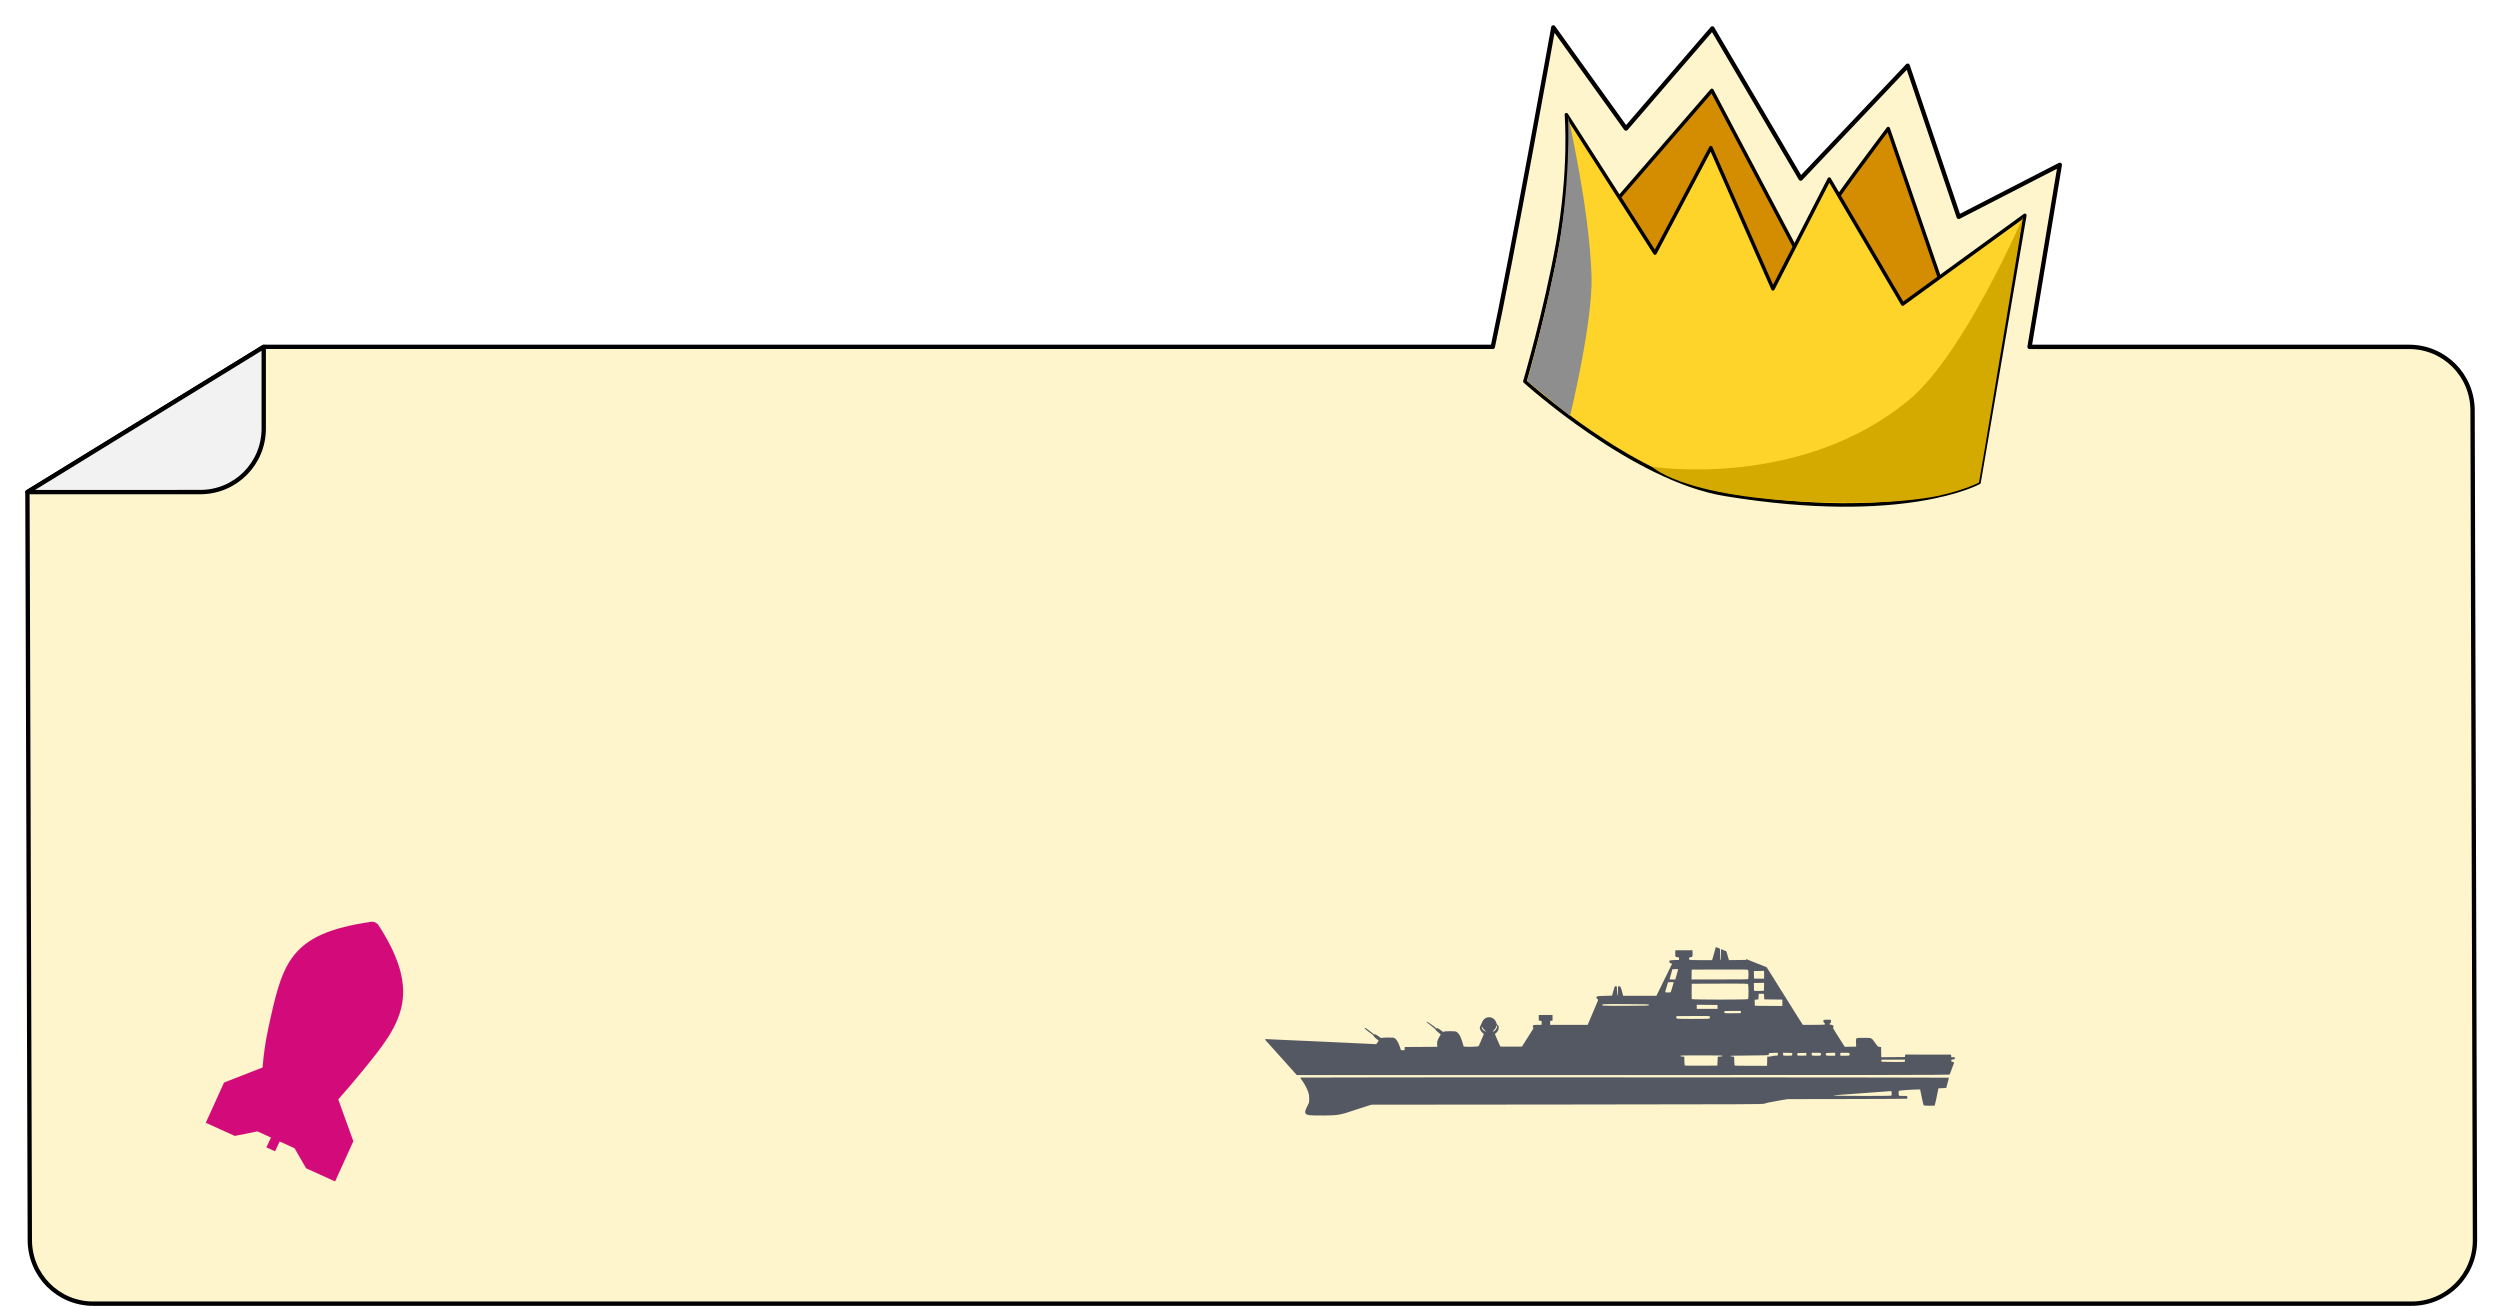<?xml version="1.0" encoding="UTF-8" standalone="no"?>
<!-- Created with Inkscape (http://www.inkscape.org/) -->

<svg
   width="172.542mm"
   height="90.125mm"
   viewBox="0 0 172.542 90.125"
   version="1.1"
   id="svg5"
   xml:space="preserve"
   inkscape:version="1.2.2 (732a01da63, 2022-12-09)"
   sodipodi:docname="logo_design.svg"
   inkscape:export-filename="logo_design.svg"
   inkscape:export-xdpi="96"
   inkscape:export-ydpi="96"
   xmlns:inkscape="http://www.inkscape.org/namespaces/inkscape"
   xmlns:sodipodi="http://sodipodi.sourceforge.net/DTD/sodipodi-0.dtd"
   xmlns="http://www.w3.org/2000/svg"
   xmlns:svg="http://www.w3.org/2000/svg"><sodipodi:namedview
     id="namedview7"
     pagecolor="#ffffff"
     bordercolor="#000000"
     borderopacity="0.25"
     inkscape:showpageshadow="2"
     inkscape:pageopacity="0.0"
     inkscape:pagecheckerboard="0"
     inkscape:deskcolor="#d1d1d1"
     inkscape:document-units="mm"
     showgrid="false"
     inkscape:zoom="0.80343866"
     inkscape:cx="214.07982"
     inkscape:cy="512.17351"
     inkscape:window-width="1920"
     inkscape:window-height="991"
     inkscape:window-x="-9"
     inkscape:window-y="-9"
     inkscape:window-maximized="1"
     inkscape:current-layer="svg5" /><defs
     id="defs2"><filter
       inkscape:collect="always"
       style="color-interpolation-filters:sRGB"
       id="filter2404"
       x="-0.011"
       y="-0.029"
       width="1.022"
       height="1.058"><feGaussianBlur
         inkscape:collect="always"
         stdDeviation="0.789"
         id="feGaussianBlur2406" /></filter><filter
       inkscape:collect="always"
       style="color-interpolation-filters:sRGB"
       id="filter2410"
       x="-0.094"
       y="-0.153"
       width="1.188"
       height="1.305"><feGaussianBlur
         inkscape:collect="always"
         stdDeviation="0.637"
         id="feGaussianBlur2412" /></filter></defs><style
     type="text/css"
     id="style2665">
	.st0{fill:#C43124;stroke:#010202;stroke-width:5;stroke-miterlimit:10;}
	.st1{fill:#E8A627;stroke:#010202;stroke-width:5;stroke-miterlimit:10;}
	.st2{fill:#F9DE59;stroke:#010202;stroke-width:5;stroke-miterlimit:10;}
</style><style
     type="text/css"
     id="style6963">.st0{fill:#EF4136;stroke:#BE1E2D;stroke-width:6;stroke-miterlimit:10;} .st1{fill:#BE1E2D;} .st2{fill:none;}</style><style
     type="text/css"
     id="style2665-4">
	.st0{fill:#C43124;stroke:#010202;stroke-width:5;stroke-miterlimit:10;}
	.st1{fill:#E8A627;stroke:#010202;stroke-width:5;stroke-miterlimit:10;}
	.st2{fill:#F9DE59;stroke:#010202;stroke-width:5;stroke-miterlimit:10;}
</style><style
     type="text/css"
     id="style6963-4">.st0{fill:#EF4136;stroke:#BE1E2D;stroke-width:6;stroke-miterlimit:10;} .st1{fill:#BE1E2D;} .st2{fill:none;}</style><style
     type="text/css"
     id="style2665-8">
	.st0{fill:#C43124;stroke:#010202;stroke-width:5;stroke-miterlimit:10;}
	.st1{fill:#E8A627;stroke:#010202;stroke-width:5;stroke-miterlimit:10;}
	.st2{fill:#F9DE59;stroke:#010202;stroke-width:5;stroke-miterlimit:10;}
</style><style
     type="text/css"
     id="style2665-2">
	.st0{fill:#C43124;stroke:#010202;stroke-width:5;stroke-miterlimit:10;}
	.st1{fill:#E8A627;stroke:#010202;stroke-width:5;stroke-miterlimit:10;}
	.st2{fill:#F9DE59;stroke:#010202;stroke-width:5;stroke-miterlimit:10;}
</style><style
     type="text/css"
     id="style2665-1">
	.st0{fill:#C43124;stroke:#010202;stroke-width:5;stroke-miterlimit:10;}
	.st1{fill:#E8A627;stroke:#010202;stroke-width:5;stroke-miterlimit:10;}
	.st2{fill:#F9DE59;stroke:#010202;stroke-width:5;stroke-miterlimit:10;}
</style><style
     type="text/css"
     id="style2665-46">
	.st0{fill:#C43124;stroke:#010202;stroke-width:5;stroke-miterlimit:10;}
	.st1{fill:#E8A627;stroke:#010202;stroke-width:5;stroke-miterlimit:10;}
	.st2{fill:#F9DE59;stroke:#010202;stroke-width:5;stroke-miterlimit:10;}
</style><style
     type="text/css"
     id="style2665-5">
	.st0{fill:#C43124;stroke:#010202;stroke-width:5;stroke-miterlimit:10;}
	.st1{fill:#E8A627;stroke:#010202;stroke-width:5;stroke-miterlimit:10;}
	.st2{fill:#F9DE59;stroke:#010202;stroke-width:5;stroke-miterlimit:10;}
</style><style
     type="text/css"
     id="style2665-0">
	.st0{fill:#C43124;stroke:#010202;stroke-width:5;stroke-miterlimit:10;}
	.st1{fill:#E8A627;stroke:#010202;stroke-width:5;stroke-miterlimit:10;}
	.st2{fill:#F9DE59;stroke:#010202;stroke-width:5;stroke-miterlimit:10;}
</style><style
     type="text/css"
     id="style2665-7">
	.st0{fill:#C43124;stroke:#010202;stroke-width:5;stroke-miterlimit:10;}
	.st1{fill:#E8A627;stroke:#010202;stroke-width:5;stroke-miterlimit:10;}
	.st2{fill:#F9DE59;stroke:#010202;stroke-width:5;stroke-miterlimit:10;}
</style><style
     type="text/css"
     id="style2665-469">
	.st0{fill:#C43124;stroke:#010202;stroke-width:5;stroke-miterlimit:10;}
	.st1{fill:#E8A627;stroke:#010202;stroke-width:5;stroke-miterlimit:10;}
	.st2{fill:#F9DE59;stroke:#010202;stroke-width:5;stroke-miterlimit:10;}
</style><style
     type="text/css"
     id="style2665-72">
	.st0{fill:#C43124;stroke:#010202;stroke-width:5;stroke-miterlimit:10;}
	.st1{fill:#E8A627;stroke:#010202;stroke-width:5;stroke-miterlimit:10;}
	.st2{fill:#F9DE59;stroke:#010202;stroke-width:5;stroke-miterlimit:10;}
</style><style
     type="text/css"
     id="style2665-14">
	.st0{fill:#C43124;stroke:#010202;stroke-width:5;stroke-miterlimit:10;}
	.st1{fill:#E8A627;stroke:#010202;stroke-width:5;stroke-miterlimit:10;}
	.st2{fill:#F9DE59;stroke:#010202;stroke-width:5;stroke-miterlimit:10;}
</style><style
     type="text/css"
     id="style2665-3">
	.st0{fill:#C43124;stroke:#010202;stroke-width:5;stroke-miterlimit:10;}
	.st1{fill:#E8A627;stroke:#010202;stroke-width:5;stroke-miterlimit:10;}
	.st2{fill:#F9DE59;stroke:#010202;stroke-width:5;stroke-miterlimit:10;}
</style><style
     type="text/css"
     id="style2665-09">
	.st0{fill:#C43124;stroke:#010202;stroke-width:5;stroke-miterlimit:10;}
	.st1{fill:#E8A627;stroke:#010202;stroke-width:5;stroke-miterlimit:10;}
	.st2{fill:#F9DE59;stroke:#010202;stroke-width:5;stroke-miterlimit:10;}
</style><style
     type="text/css"
     id="style2665-58">
	.st0{fill:#C43124;stroke:#010202;stroke-width:5;stroke-miterlimit:10;}
	.st1{fill:#E8A627;stroke:#010202;stroke-width:5;stroke-miterlimit:10;}
	.st2{fill:#F9DE59;stroke:#010202;stroke-width:5;stroke-miterlimit:10;}
</style><style
     type="text/css"
     id="style2665-40">
	.st0{fill:#C43124;stroke:#010202;stroke-width:5;stroke-miterlimit:10;}
	.st1{fill:#E8A627;stroke:#010202;stroke-width:5;stroke-miterlimit:10;}
	.st2{fill:#F9DE59;stroke:#010202;stroke-width:5;stroke-miterlimit:10;}
</style><style
     type="text/css"
     id="style2665-6">
	.st0{fill:#C43124;stroke:#010202;stroke-width:5;stroke-miterlimit:10;}
	.st1{fill:#E8A627;stroke:#010202;stroke-width:5;stroke-miterlimit:10;}
	.st2{fill:#F9DE59;stroke:#010202;stroke-width:5;stroke-miterlimit:10;}
</style><style
     type="text/css"
     id="style2665-04">
	.st0{fill:#C43124;stroke:#010202;stroke-width:5;stroke-miterlimit:10;}
	.st1{fill:#E8A627;stroke:#010202;stroke-width:5;stroke-miterlimit:10;}
	.st2{fill:#F9DE59;stroke:#010202;stroke-width:5;stroke-miterlimit:10;}
</style><style
     type="text/css"
     id="style2665-12">
	.st0{fill:#C43124;stroke:#010202;stroke-width:5;stroke-miterlimit:10;}
	.st1{fill:#E8A627;stroke:#010202;stroke-width:5;stroke-miterlimit:10;}
	.st2{fill:#F9DE59;stroke:#010202;stroke-width:5;stroke-miterlimit:10;}
</style><style
     type="text/css"
     id="style2665-52">
	.st0{fill:#C43124;stroke:#010202;stroke-width:5;stroke-miterlimit:10;}
	.st1{fill:#E8A627;stroke:#010202;stroke-width:5;stroke-miterlimit:10;}
	.st2{fill:#F9DE59;stroke:#010202;stroke-width:5;stroke-miterlimit:10;}
</style><style
     type="text/css"
     id="style2665-61">
	.st0{fill:#C43124;stroke:#010202;stroke-width:5;stroke-miterlimit:10;}
	.st1{fill:#E8A627;stroke:#010202;stroke-width:5;stroke-miterlimit:10;}
	.st2{fill:#F9DE59;stroke:#010202;stroke-width:5;stroke-miterlimit:10;}
</style><style
     type="text/css"
     id="style2665-36">
	.st0{fill:#C43124;stroke:#010202;stroke-width:5;stroke-miterlimit:10;}
	.st1{fill:#E8A627;stroke:#010202;stroke-width:5;stroke-miterlimit:10;}
	.st2{fill:#F9DE59;stroke:#010202;stroke-width:5;stroke-miterlimit:10;}
</style><style
     type="text/css"
     id="style6963-6">.st0{fill:#EF4136;stroke:#BE1E2D;stroke-width:6;stroke-miterlimit:10;} .st1{fill:#BE1E2D;} .st2{fill:none;}</style><style
     type="text/css"
     id="style2665-21">
	.st0{fill:#C43124;stroke:#010202;stroke-width:5;stroke-miterlimit:10;}
	.st1{fill:#E8A627;stroke:#010202;stroke-width:5;stroke-miterlimit:10;}
	.st2{fill:#F9DE59;stroke:#010202;stroke-width:5;stroke-miterlimit:10;}
</style><style
     type="text/css"
     id="style2665-62">
	.st0{fill:#C43124;stroke:#010202;stroke-width:5;stroke-miterlimit:10;}
	.st1{fill:#E8A627;stroke:#010202;stroke-width:5;stroke-miterlimit:10;}
	.st2{fill:#F9DE59;stroke:#010202;stroke-width:5;stroke-miterlimit:10;}
</style><style
     type="text/css"
     id="style2665-74">
	.st0{fill:#C43124;stroke:#010202;stroke-width:5;stroke-miterlimit:10;}
	.st1{fill:#E8A627;stroke:#010202;stroke-width:5;stroke-miterlimit:10;}
	.st2{fill:#F9DE59;stroke:#010202;stroke-width:5;stroke-miterlimit:10;}
</style><style
     type="text/css"
     id="style2665-67">
	.st0{fill:#C43124;stroke:#010202;stroke-width:5;stroke-miterlimit:10;}
	.st1{fill:#E8A627;stroke:#010202;stroke-width:5;stroke-miterlimit:10;}
	.st2{fill:#F9DE59;stroke:#010202;stroke-width:5;stroke-miterlimit:10;}
</style><style
     type="text/css"
     id="style6963-69">.st0{fill:#EF4136;stroke:#BE1E2D;stroke-width:6;stroke-miterlimit:10;} .st1{fill:#BE1E2D;} .st2{fill:none;}</style><g
     inkscape:groupmode="layer"
     id="g957"
     inkscape:label="gameOver_2"
     style="display:inline"
     transform="translate(-20.631,-47.22)"><g
       id="g955"
       inkscape:label="wiiner_sticker"
       inkscape:export-filename="..\..\Users\D\Desktop\winner_sticker.svg"
       inkscape:export-xdpi="96"
       inkscape:export-ydpi="96"
       transform="translate(5.5701521e-6,-31.436)"
       style="display:inline"><path
         id="path937"
         style="mix-blend-mode:multiply;fill:#000000;fill-opacity:0.5;stroke:none;stroke-width:0.3;stroke-linecap:round;stroke-linejoin:round;filter:url(#filter2404)"
         inkscape:label="sticker_shadow"
         d="m 127.836,80.549 c 0,0 -2.863,15.942 -4.177,22.046 H 38.833 L 22.524,112.617 v 29.073 c 0,2.428 1.955,4.383 4.383,4.383 H 186.897 c 2.428,0 4.383,-1.955 4.383,-4.383 v -34.711 c 0,-2.428 -1.955,-4.383 -4.383,-4.383 h -26.192 l 2.087,-12.562 -6.977,3.59 -3.523,-10.433 -7.384,7.791 -6.097,-10.365 -5.962,6.91 z"
         sodipodi:nodetypes="ccccsssssscccccccc" /><path
         id="path939"
         style="fill:#fef5cc;fill-opacity:1;stroke:#000000;stroke-width:0.3;stroke-linecap:round;stroke-linejoin:round"
         inkscape:label="sticker"
         d="m 127.836,80.549 c 0,0 -2.863,15.942 -4.177,22.046 H 38.833 l -16.309,10.022 0.165,51.631 c 0.008,2.428 1.955,4.383 4.383,4.383 H 187.062 c 2.428,0 4.39,-1.955 4.383,-4.383 l -0.165,-57.269 c -0.007,-2.428 -1.955,-4.383 -4.383,-4.383 h -26.192 l 2.087,-12.562 -6.977,3.59 -3.523,-10.433 -7.384,7.791 -6.097,-10.365 -5.962,6.91 z"
         sodipodi:nodetypes="ccccsssssscccccccc" /><g
         id="g949"
         inkscape:label="crown"
         transform="matrix(0.486,0,0,0.486,92.093,46.108)"
         style="display:inline"><path
           id="path941"
           style="display:inline;fill:#d48d00;fill-opacity:1;stroke:#000000;stroke-width:0.5;stroke-linecap:round;stroke-linejoin:round;stroke-dasharray:none;stroke-opacity:1"
           d="m 96.063,79.804 -13.278,15.311 -1.219,8.401 18.562,14.904 8.4,-15.04 z m 25.045,5.424 c 0,0 -9.364,12.316 -9.771,13.806 0,0 6.268,17.217 6.946,19.927 0.677,2.71 11.381,-8.807 11.381,-8.807 z"
           sodipodi:nodetypes="ccccccccscc" /><path
           style="display:inline;fill:#ffd42a;stroke:#000000;stroke-width:0.5;stroke-linecap:round;stroke-linejoin:round;stroke-dasharray:none;stroke-opacity:1"
           d="m 75.401,83.259 c 0,0 0.68,7.658 -1.239,18.303 -1.769,9.813 -4.655,19.566 -4.655,19.566 0,0 15.31,13.889 28.409,16.043 25.522,4.195 36.085,-1.681 36.085,-1.681 l 6.504,-37.937 -17.343,12.601 -10.433,-17.749 -7.994,15.581 -8.823,-20.046 -7.928,14.97 z"
           id="path943"
           sodipodi:nodetypes="cscscccccccc" /><path
           id="path945"
           style="mix-blend-mode:multiply;fill:#d4aa00;stroke:none;stroke-width:0.5;stroke-linecap:round;stroke-linejoin:round;stroke-dasharray:none;stroke-opacity:1"
           d="m 140.233,97.825 c 0,0 -8.309,19.366 -16.11,25.876 -15.417,12.867 -36.529,9.555 -36.529,9.555 0,0 5.049,5.245 29.341,5.103 4.83,-0.028 8.466,-0.44 11.116,-0.935 4.069,-0.893 5.948,-1.932 5.948,-1.932 l 0.811,-4.733 c 1.228,-7.348 5.421,-32.462 5.421,-32.933 z" /><path
           style="mix-blend-mode:screen;fill:#8e8e8e;fill-opacity:1;stroke:none;stroke-width:0.5;stroke-linecap:round;stroke-linejoin:round;stroke-dasharray:none;stroke-opacity:1"
           d="m 75.662,83.585 c 0,0 0.405,10.252 -1.797,20.82 -2.234,10.724 -4.047,16.67 -4.047,16.67 l 6.106,4.968 c 0,0 3.263,-13.386 3.048,-19.956 -0.313,-9.553 -3.31,-22.502 -3.31,-22.502 z"
           id="path947"
           sodipodi:nodetypes="csccsc" /></g><path
         id="path951"
         style="mix-blend-mode:multiply;fill:#000000;fill-opacity:0.5;stroke:none;stroke-width:0.3;stroke-linecap:round;stroke-linejoin:round;stroke-dasharray:none;stroke-opacity:1;filter:url(#filter2410)"
         d="m 34.45,112.617 c 2.428,0 4.383,-1.955 4.383,-4.383 l 2e-6,-5.638 -16.309,10.022 z"
         inkscape:label="crease_shadow" /><path
         id="path953"
         style="fill:#f2f2f2;stroke:#000000;stroke-width:0.3;stroke-linecap:round;stroke-linejoin:round;stroke-dasharray:none;stroke-opacity:1"
         d="m 34.45,112.617 c 2.428,0 4.383,-1.955 4.383,-4.383 l 2e-6,-5.638 -16.309,10.022 z"
         inkscape:label="crease" /><path
         id="path6855"
         style="display:inline;fill:#545863;fill-opacity:1;stroke-width:0.026"
         inkscape:label="ships"
         d="m 139.053,112.582 -0.017,0.059 c -0.034,0.117 -0.093,0.329 -0.131,0.47 -0.038,0.141 -0.079,0.283 -0.092,0.315 l -0.024,0.058 h -0.781 c -0.834,0 -0.809,0.004 -0.803,-0.128 0.003,-0.055 0.017,-0.065 0.098,-0.072 0.134,-0.011 0.153,-0.047 0.144,-0.279 l -0.007,-0.201 h -0.591 -0.591 l -0.007,0.201 c -0.005,0.122 0.004,0.215 0.021,0.236 0.016,0.019 0.077,0.038 0.136,0.043 0.104,0.007 0.107,0.011 0.107,0.098 v 0.09 l -0.307,0.007 c -0.172,0.004 -0.321,0.02 -0.34,0.035 -0.076,0.063 0.002,0.201 0.114,0.201 0.034,0 0.058,0.008 0.054,0.019 -0.005,0.011 -0.148,0.302 -0.319,0.648 -0.17,0.346 -0.412,0.84 -0.538,1.098 l -0.228,0.469 h -1.146 -1.146 l -0.07,-0.263 c -0.093,-0.351 -0.115,-0.392 -0.209,-0.392 h -0.076 l -0.007,0.327 c -0.004,0.182 -0.018,0.327 -0.031,0.327 -0.013,0 -0.027,-0.145 -0.031,-0.327 -0.007,-0.322 -0.008,-0.328 -0.068,-0.336 -0.034,-0.005 -0.072,0.003 -0.085,0.016 -0.013,0.013 -0.062,0.161 -0.108,0.33 l -0.084,0.306 -0.507,0.013 c -0.464,0.012 -0.51,0.017 -0.544,0.063 -0.049,0.067 -0.047,0.08 0.028,0.138 0.079,0.062 0.079,0.067 -0.004,0.252 -0.066,0.147 -0.121,0.278 -0.39,0.924 -0.071,0.171 -0.161,0.382 -0.2,0.469 l -0.07,0.158 h -1.293 -1.293 v -0.14 c 0,-0.139 5.1e-4,-0.14 0.083,-0.148 l 0.083,-0.008 v -0.193 -0.193 h -0.475 -0.475 v 0.193 0.193 l 0.09,0.008 c 0.111,0.011 0.119,0.023 0.107,0.169 l -0.009,0.117 h -0.279 c -0.258,0 -0.281,0.004 -0.308,0.055 -0.022,0.042 -0.021,0.069 0.004,0.117 0.028,0.052 0.027,0.072 -0.004,0.121 -0.021,0.032 -0.128,0.202 -0.238,0.377 -0.11,0.175 -0.274,0.434 -0.364,0.576 l -0.163,0.257 h -0.741 -0.741 l -0.045,-0.09 c -0.025,-0.049 -0.111,-0.245 -0.191,-0.435 l -0.146,-0.345 0.094,-0.081 c 0.15,-0.129 0.209,-0.324 0.147,-0.486 -0.014,-0.036 -0.042,-0.066 -0.063,-0.066 -0.023,0 -0.05,-0.042 -0.067,-0.106 -0.143,-0.53 -0.808,-0.571 -0.998,-0.062 -0.028,0.075 -0.075,0.175 -0.104,0.223 -0.061,0.1 -0.063,0.126 -0.025,0.266 0.018,0.066 0.069,0.141 0.141,0.209 l 0.113,0.106 -0.167,0.395 c -0.092,0.217 -0.177,0.412 -0.189,0.434 -0.029,0.053 -1.026,0.072 -1.04,0.02 -0.171,-0.635 -0.289,-0.877 -0.487,-0.998 -0.07,-0.043 -0.131,-0.049 -0.458,-0.049 -0.224,-4e-5 -0.384,0.01 -0.393,0.026 -0.031,0.05 -0.091,0.024 -0.271,-0.115 -0.148,-0.115 -0.191,-0.136 -0.23,-0.116 -0.029,0.015 -0.053,0.016 -0.062,9.3e-4 -0.035,-0.057 -0.607,-0.466 -0.631,-0.451 -0.041,0.025 -0.017,0.047 0.31,0.298 0.169,0.129 0.307,0.254 0.307,0.277 3e-4,0.023 0.075,0.097 0.167,0.165 0.091,0.068 0.166,0.133 0.166,0.145 0,0.012 -0.041,0.084 -0.091,0.159 -0.122,0.184 -0.177,0.378 -0.156,0.552 l 0.016,0.137 -1.124,0.007 -1.124,0.007 -0.007,0.109 -0.007,0.109 h -0.126 -0.126 l -0.037,-0.122 c -0.107,-0.354 -0.251,-0.615 -0.388,-0.699 -0.075,-0.046 -0.127,-0.052 -0.462,-0.052 -0.216,0 -0.399,0.012 -0.428,0.027 -0.043,0.023 -0.081,0.005 -0.242,-0.117 -0.146,-0.11 -0.205,-0.14 -0.246,-0.127 -0.03,0.01 -0.061,0.007 -0.07,-0.007 -0.028,-0.041 -0.564,-0.444 -0.591,-0.444 -0.075,0 -0.039,0.061 0.093,0.159 0.082,0.061 0.161,0.122 0.176,0.136 0.015,0.014 0.093,0.072 0.172,0.128 0.079,0.057 0.145,0.122 0.145,0.145 9.4e-4,0.037 0.201,0.218 0.308,0.278 0.043,0.024 0.018,0.09 -0.084,0.214 l -0.056,0.068 -0.758,-0.037 c -0.765,-0.037 -1.472,-0.07 -2.504,-0.117 -0.311,-0.014 -0.813,-0.037 -1.117,-0.051 -1.287,-0.059 -1.69,-0.077 -2.286,-0.102 -0.346,-0.015 -0.713,-0.032 -0.815,-0.039 -0.201,-0.013 -0.223,0.002 -0.132,0.097 0.03,0.031 0.522,0.58 1.095,1.219 v 1.2e-4 l 1.041,1.162 h 22.515 c 17.981,0 22.52,-0.007 22.541,-0.032 0.014,-0.018 0.081,-0.194 0.148,-0.392 0.067,-0.198 0.133,-0.374 0.147,-0.392 0.033,-0.043 -0.027,-0.115 -0.081,-0.098 -0.063,0.02 -0.111,-0.024 -0.101,-0.092 0.007,-0.052 0.026,-0.063 0.124,-0.074 0.103,-0.011 0.116,-0.02 0.124,-0.083 0.007,-0.069 0.005,-0.071 -0.122,-0.071 h -0.13 v -0.09 c 0,-0.049 -0.008,-0.09 -0.019,-0.09 -0.011,-2.4e-4 -0.724,-7.4e-4 -1.586,-9.4e-4 l -1.566,-9.3e-4 -0.013,0.085 -0.013,0.085 -0.815,0.007 -0.815,0.007 -0.007,-0.353 -0.007,-0.353 -0.109,-0.008 c -0.106,-0.007 -0.114,-0.015 -0.287,-0.257 -0.28,-0.392 -0.216,-0.362 -0.785,-0.366 -0.591,-0.004 -0.56,-0.023 -0.548,0.348 l 0.008,0.257 -0.392,0.007 -0.392,0.007 -0.173,-0.273 c -0.095,-0.15 -0.281,-0.441 -0.412,-0.647 -0.222,-0.346 -0.237,-0.379 -0.207,-0.436 0.048,-0.09 0.002,-0.145 -0.134,-0.161 -0.083,-0.009 -0.115,-0.025 -0.121,-0.06 -0.006,-0.03 0.01,-0.052 0.046,-0.061 0.047,-0.012 0.054,-0.03 0.047,-0.12 l -0.007,-0.106 -0.227,-0.007 c -0.14,-0.005 -0.24,0.004 -0.262,0.021 -0.052,0.043 -0.032,0.151 0.037,0.203 0.04,0.03 0.056,0.061 0.045,0.088 -0.014,0.037 -0.097,0.042 -0.771,0.042 h -0.755 l -0.129,-0.199 c -0.071,-0.109 -0.186,-0.291 -0.256,-0.404 -0.183,-0.297 -0.645,-1.037 -0.713,-1.143 -0.032,-0.049 -0.119,-0.188 -0.194,-0.308 -0.075,-0.12 -0.172,-0.276 -0.217,-0.347 -0.045,-0.071 -0.305,-0.487 -0.577,-0.925 -0.212,-0.341 -0.33,-0.524 -0.413,-0.652 l -1.417,-0.562 -0.007,0.059 -0.585,0.007 -0.585,0.007 -0.024,-0.058 c -0.013,-0.032 -0.067,-0.214 -0.119,-0.405 -0.017,-0.061 -0.024,-0.089 -0.041,-0.149 l -0.372,-0.148 -0.003,0.239 c -0.005,0.318 -0.017,0.52 -0.032,0.52 -0.014,0 -0.025,-0.02 -0.026,-0.045 -4.9e-4,-0.025 -0.004,-0.259 -0.007,-0.52 l -0.003,-0.222 z m -2.682,1.52 c 0.083,-2.3e-4 0.082,0.011 0.07,0.055 -0.008,0.032 -0.053,0.195 -0.1,0.361 l -0.085,0.302 h -0.2 c -0.194,0 -0.199,-0.002 -0.185,-0.058 0.008,-0.032 0.053,-0.191 0.099,-0.353 l 0.085,-0.295 0.2,-0.007 c 0.049,-0.002 0.086,-0.003 0.114,-0.004 z m 2.94,0.03 c 1.399,-0.005 1.933,0.002 1.958,0.022 0.025,0.021 0.035,0.104 0.035,0.306 0,0.152 -0.007,0.296 -0.016,0.318 -0.014,0.036 -0.211,0.041 -1.965,0.041 h -1.95 l 0.007,-0.34 0.007,-0.34 z m 3.072,0.095 v 0.27 0.27 h -0.347 c -0.191,0 -0.347,-0.003 -0.348,-0.007 -7.3e-4,-0.004 -0.004,-0.122 -0.007,-0.263 l -0.005,-0.257 0.353,-0.007 z m -6.298,0.776 c 0.036,9.4e-4 0.058,0.004 0.058,0.007 0,0.025 -0.156,0.566 -0.184,0.637 -0.026,0.068 -0.034,0.071 -0.217,0.071 -0.104,0 -0.189,-0.008 -0.189,-0.019 2.2e-4,-0.011 0.045,-0.169 0.099,-0.353 l 0.098,-0.334 0.196,-0.007 c 0.054,-0.002 0.103,-0.003 0.139,-9.4e-4 z m 6.3,0.046 -0.007,0.277 -0.007,0.277 -0.34,0.007 c -0.187,0.004 -0.341,-0.002 -0.342,-0.013 -7.4e-4,-0.011 -0.004,-0.136 -0.007,-0.277 l -0.005,-0.257 0.354,-0.007 z m -2.014,0.056 c 0.795,5e-5 0.88,0.009 0.902,0.04 0.044,0.06 0.046,0.984 0.002,1.03 -0.046,0.047 -3.869,0.045 -3.887,-0.002 -0.007,-0.018 -0.009,-0.264 -0.006,-0.546 l 0.007,-0.513 1.926,-0.007 c 0.447,-0.002 0.791,-0.003 1.056,-0.003 z m 1.64,0.703 h 0.18 0.18 l 0.013,0.193 0.013,0.193 0.623,0.007 0.623,0.007 v 0.218 h 2.5e-4 v 0.218 h -0.95 c -0.523,0 -0.951,-0.006 -0.952,-0.013 -9.3e-4,-0.007 -0.003,-0.102 -0.004,-0.212 l -0.002,-0.199 0.126,-0.013 0.126,-0.013 0.013,-0.193 z m -10.03,0.71 c 0.218,-5e-5 0.498,9.3e-4 0.858,0.003 1.576,0.007 1.596,0.007 1.596,0.058 0,0.051 -0.019,0.051 -1.597,0.058 -0.949,0.004 -1.603,-0.003 -1.612,-0.017 -0.008,-0.013 -0.007,-0.042 9.4e-4,-0.065 0.011,-0.028 0.101,-0.037 0.753,-0.037 z m 5.754,0.047 0.713,0.007 0.713,0.007 0.007,0.135 0.007,0.135 h -0.72 -0.72 v -0.142 z m 2.478,0.424 h 0.565 v 0.077 0.077 l -0.559,0.007 c -0.594,0.007 -0.602,0.006 -0.579,-0.115 0.008,-0.043 0.049,-0.046 0.574,-0.046 z m -2.729,0.353 c 0.91,-0.006 1.15,1.6e-4 1.152,0.026 0.002,0.018 0.005,0.05 0.007,0.071 0.002,0.021 -0.007,0.053 -0.019,0.071 -0.018,0.025 -0.278,0.032 -1.15,0.032 -1.216,0 -1.167,0.006 -1.147,-0.133 l 0.008,-0.06 z m -13.548,0.65 c 0.005,-4.9e-4 0.01,0.002 0.015,0.007 0.046,0.046 -0.026,0.237 -0.126,0.331 -0.049,0.046 -0.112,0.084 -0.141,0.084 -0.042,0 -0.03,-0.021 0.065,-0.113 0.077,-0.074 0.126,-0.15 0.145,-0.221 0.016,-0.059 0.029,-0.086 0.043,-0.088 z m -1.041,0.087 c 0.007,-0.012 0.026,0.011 0.07,0.082 0.041,0.064 0.104,0.14 0.141,0.169 0.037,0.029 0.068,0.06 0.068,0.069 0,0.027 -0.038,0.017 -0.103,-0.028 -0.123,-0.085 -0.179,-0.169 -0.179,-0.268 0,-0.012 7.9e-4,-0.02 0.003,-0.024 z m 20.442,1.798 -0.008,0.097 -0.008,0.097 -0.167,0.007 c -0.092,0.004 -0.19,0.018 -0.218,0.032 -0.028,0.014 -0.115,0.028 -0.193,0.032 l -0.141,0.007 -0.007,0.315 -0.007,0.315 h -1.117 c -0.87,0 -1.12,-0.007 -1.129,-0.032 -0.007,-0.018 -0.015,-0.159 -0.018,-0.315 l -0.007,-0.282 -0.141,-0.013 c -0.078,-0.007 -0.141,-0.024 -0.141,-0.038 0,-0.017 0.457,-0.028 1.307,-0.032 0.935,-0.005 1.317,-0.015 1.343,-0.036 0.019,-0.016 0.032,-0.054 0.028,-0.083 -0.007,-0.052 0.005,-0.054 0.309,-0.061 z m 0.356,0 0.315,0.007 0.315,0.007 0.003,0.064 c 0.002,0.035 -0.003,0.079 -0.009,0.096 -0.009,0.023 -0.093,0.032 -0.301,0.032 -0.159,0 -0.296,-0.007 -0.305,-0.017 -0.009,-0.009 -0.017,-0.056 -0.017,-0.103 z m 3.595,0 v 0.103 0.103 h -0.309 c -0.33,0 -0.347,-0.007 -0.329,-0.133 0.008,-0.058 0.016,-0.06 0.323,-0.067 z m -1.618,0.002 h 0.309 c 0.335,0 0.356,0.009 0.322,0.141 -0.016,0.064 -0.018,0.064 -0.307,0.064 -0.16,0 -0.298,-0.007 -0.308,-0.017 -0.009,-0.009 -0.017,-0.056 -0.017,-0.103 z m 1.977,0 h 0.309 c 0.335,0 0.356,0.009 0.322,0.141 -0.016,0.064 -0.017,0.064 -0.324,0.064 h -0.308 v -0.103 z m -2.658,0.013 h 0.308 v 0.09 0.09 l -0.302,0.007 c -0.325,0.007 -0.341,0.002 -0.323,-0.127 0.008,-0.059 0.014,-0.06 0.317,-0.06 z m -6.934,0.167 c 1.251,0 1.451,0.005 1.451,0.037 0,0.028 -0.041,0.039 -0.16,0.045 l -0.161,0.007 -0.013,0.308 -0.013,0.308 -1.124,0.007 c -0.886,0.006 -1.127,-2.5e-4 -1.136,-0.026 -0.007,-0.018 -0.015,-0.159 -0.018,-0.315 l -0.007,-0.283 -0.135,-0.007 c -0.097,-0.006 -0.135,-0.018 -0.135,-0.045 0,-0.032 0.202,-0.037 1.451,-0.037 z m 12.429,0.295 h 0.809 0.809 l 0.008,0.061 c 0.005,0.034 -0.007,0.071 -0.026,0.083 l -1.3e-4,-2.4e-4 c -0.032,0.021 -1.063,0.023 -1.442,0.004 -0.173,-0.009 -0.175,-0.01 -0.167,-0.078 z m -17.728,1.22 c -11.183,-9.3e-4 -22.368,0.004 -22.38,0.016 -0.009,0.009 0.016,0.058 0.056,0.109 0.194,0.248 0.402,0.631 0.496,0.915 0.047,0.14 0.06,0.236 0.06,0.437 0,0.255 -6.8e-4,0.258 -0.119,0.489 -0.249,0.483 -0.218,0.599 0.172,0.652 v 1.3e-4 c 0.098,0.013 0.531,0.021 0.962,0.017 0.998,-0.008 1.125,-0.032 2.234,-0.411 0.318,-0.109 0.688,-0.228 0.822,-0.266 l 0.244,-0.069 13.495,-0.013 c 12.777,-0.012 13.501,-0.015 13.607,-0.058 0.136,-0.054 0.61,-0.152 1.184,-0.245 l 0.424,-0.068 4.105,-0.007 c 2.258,-0.004 4.116,-0.014 4.128,-0.022 0.034,-0.021 0.028,-0.159 -0.007,-0.181 -0.017,-0.011 -0.143,-0.016 -0.28,-0.012 -0.185,0.005 -0.254,-0.002 -0.27,-0.027 -0.032,-0.05 -0.03,-0.302 9.4e-4,-0.326 0.031,-0.024 0.885,-0.086 1.234,-0.09 l 0.228,-0.003 0.019,0.09 c 0.011,0.049 0.061,0.292 0.112,0.539 0.051,0.247 0.103,0.46 0.116,0.473 0.024,0.024 0.737,0.03 0.761,0.007 0.012,-0.012 0.186,-0.813 0.235,-1.083 l 0.019,-0.103 0.269,-0.013 0.269,-0.013 0.096,-0.344 c 0.053,-0.189 0.089,-0.354 0.082,-0.366 -0.007,-0.012 -11.19,-0.02 -22.373,-0.021 z m 18.387,0.95 c 0.04,0 0.047,0.022 0.047,0.151 0,0.114 -0.01,0.155 -0.041,0.167 -0.064,0.025 -3.935,0.018 -3.95,-0.007 -0.014,-0.023 0.12,-0.036 0.79,-0.081 0.21,-0.014 0.539,-0.037 0.732,-0.052 1.476,-0.112 2.382,-0.179 2.422,-0.179 z"
         transform="translate(-5.5701521e-6,31.436)" /><path
         d="m 46.52,110.881 c -0.003,-0.001 -0.006,-0.002 -0.009,-0.003 -0.006,-0.003 -0.013,-0.005 -0.019,-0.008 -0.003,-10e-4 -0.007,-0.003 -0.01,-0.004 -0.016,-0.005 -0.032,-0.01 -0.048,-0.014 -0.008,-0.001 -0.016,-0.003 -0.024,-0.005 -0.004,-0.001 -0.009,-0.002 -0.014,-0.003 -0.003,-8.9e-4 -0.007,-9e-4 -0.01,-0.001 -0.004,-8.2e-4 -0.008,-0.001 -0.012,-0.001 -0.007,-10e-4 -0.014,-0.002 -0.021,-0.003 -0.003,-4.1e-4 -0.007,2.1e-4 -0.01,-1.2e-4 -0.02,-0.002 -0.041,-0.003 -0.062,-0.003 -5.705,0.815 -6.154,2.803 -7.158,7.474 -0.196,0.914 -0.3,1.754 -0.37,2.584 l -2.659,1.039 -1.26,2.777 2.001,0.908 1.565,-0.312 0.934,0.424 -0.319,0.675 0.599,0.272 0.32,-0.675 1.025,0.465 c 2.12e-4,-2.7e-4 3.81e-4,-4.5e-4 6.75e-4,-7e-4 l 0.797,1.385 2.001,0.908 1.26,-2.777 -1.041,-2.885 c 0.568,-0.645 1.134,-1.304 1.725,-2.029 2.516,-3.086 4.176,-5.194 1.033,-10.025 -0.021,-0.024 -0.043,-0.045 -0.064,-0.064 -0.002,-0.002 -0.005,-0.004 -0.007,-0.007 -0.004,-0.003 -0.007,-0.006 -0.011,-0.009 -0.004,-0.004 -0.009,-0.006 -0.013,-0.01 -0.006,-0.005 -0.013,-0.01 -0.019,-0.014 -0.013,-0.011 -0.028,-0.018 -0.042,-0.027 -0.009,-0.005 -0.019,-0.011 -0.028,-0.015 -0.006,-0.003 -0.012,-0.007 -0.019,-0.009 -0.003,-0.001 -0.007,-0.003 -0.01,-0.005 l 5.1e-5,-2.2e-4 z"
         id="path5091"
         style="display:inline;fill:#d30b7a;fill-opacity:1;stroke-width:0.022"
         inkscape:label="Shots"
         transform="translate(-5.5701521e-6,31.436)" /></g></g></svg>

